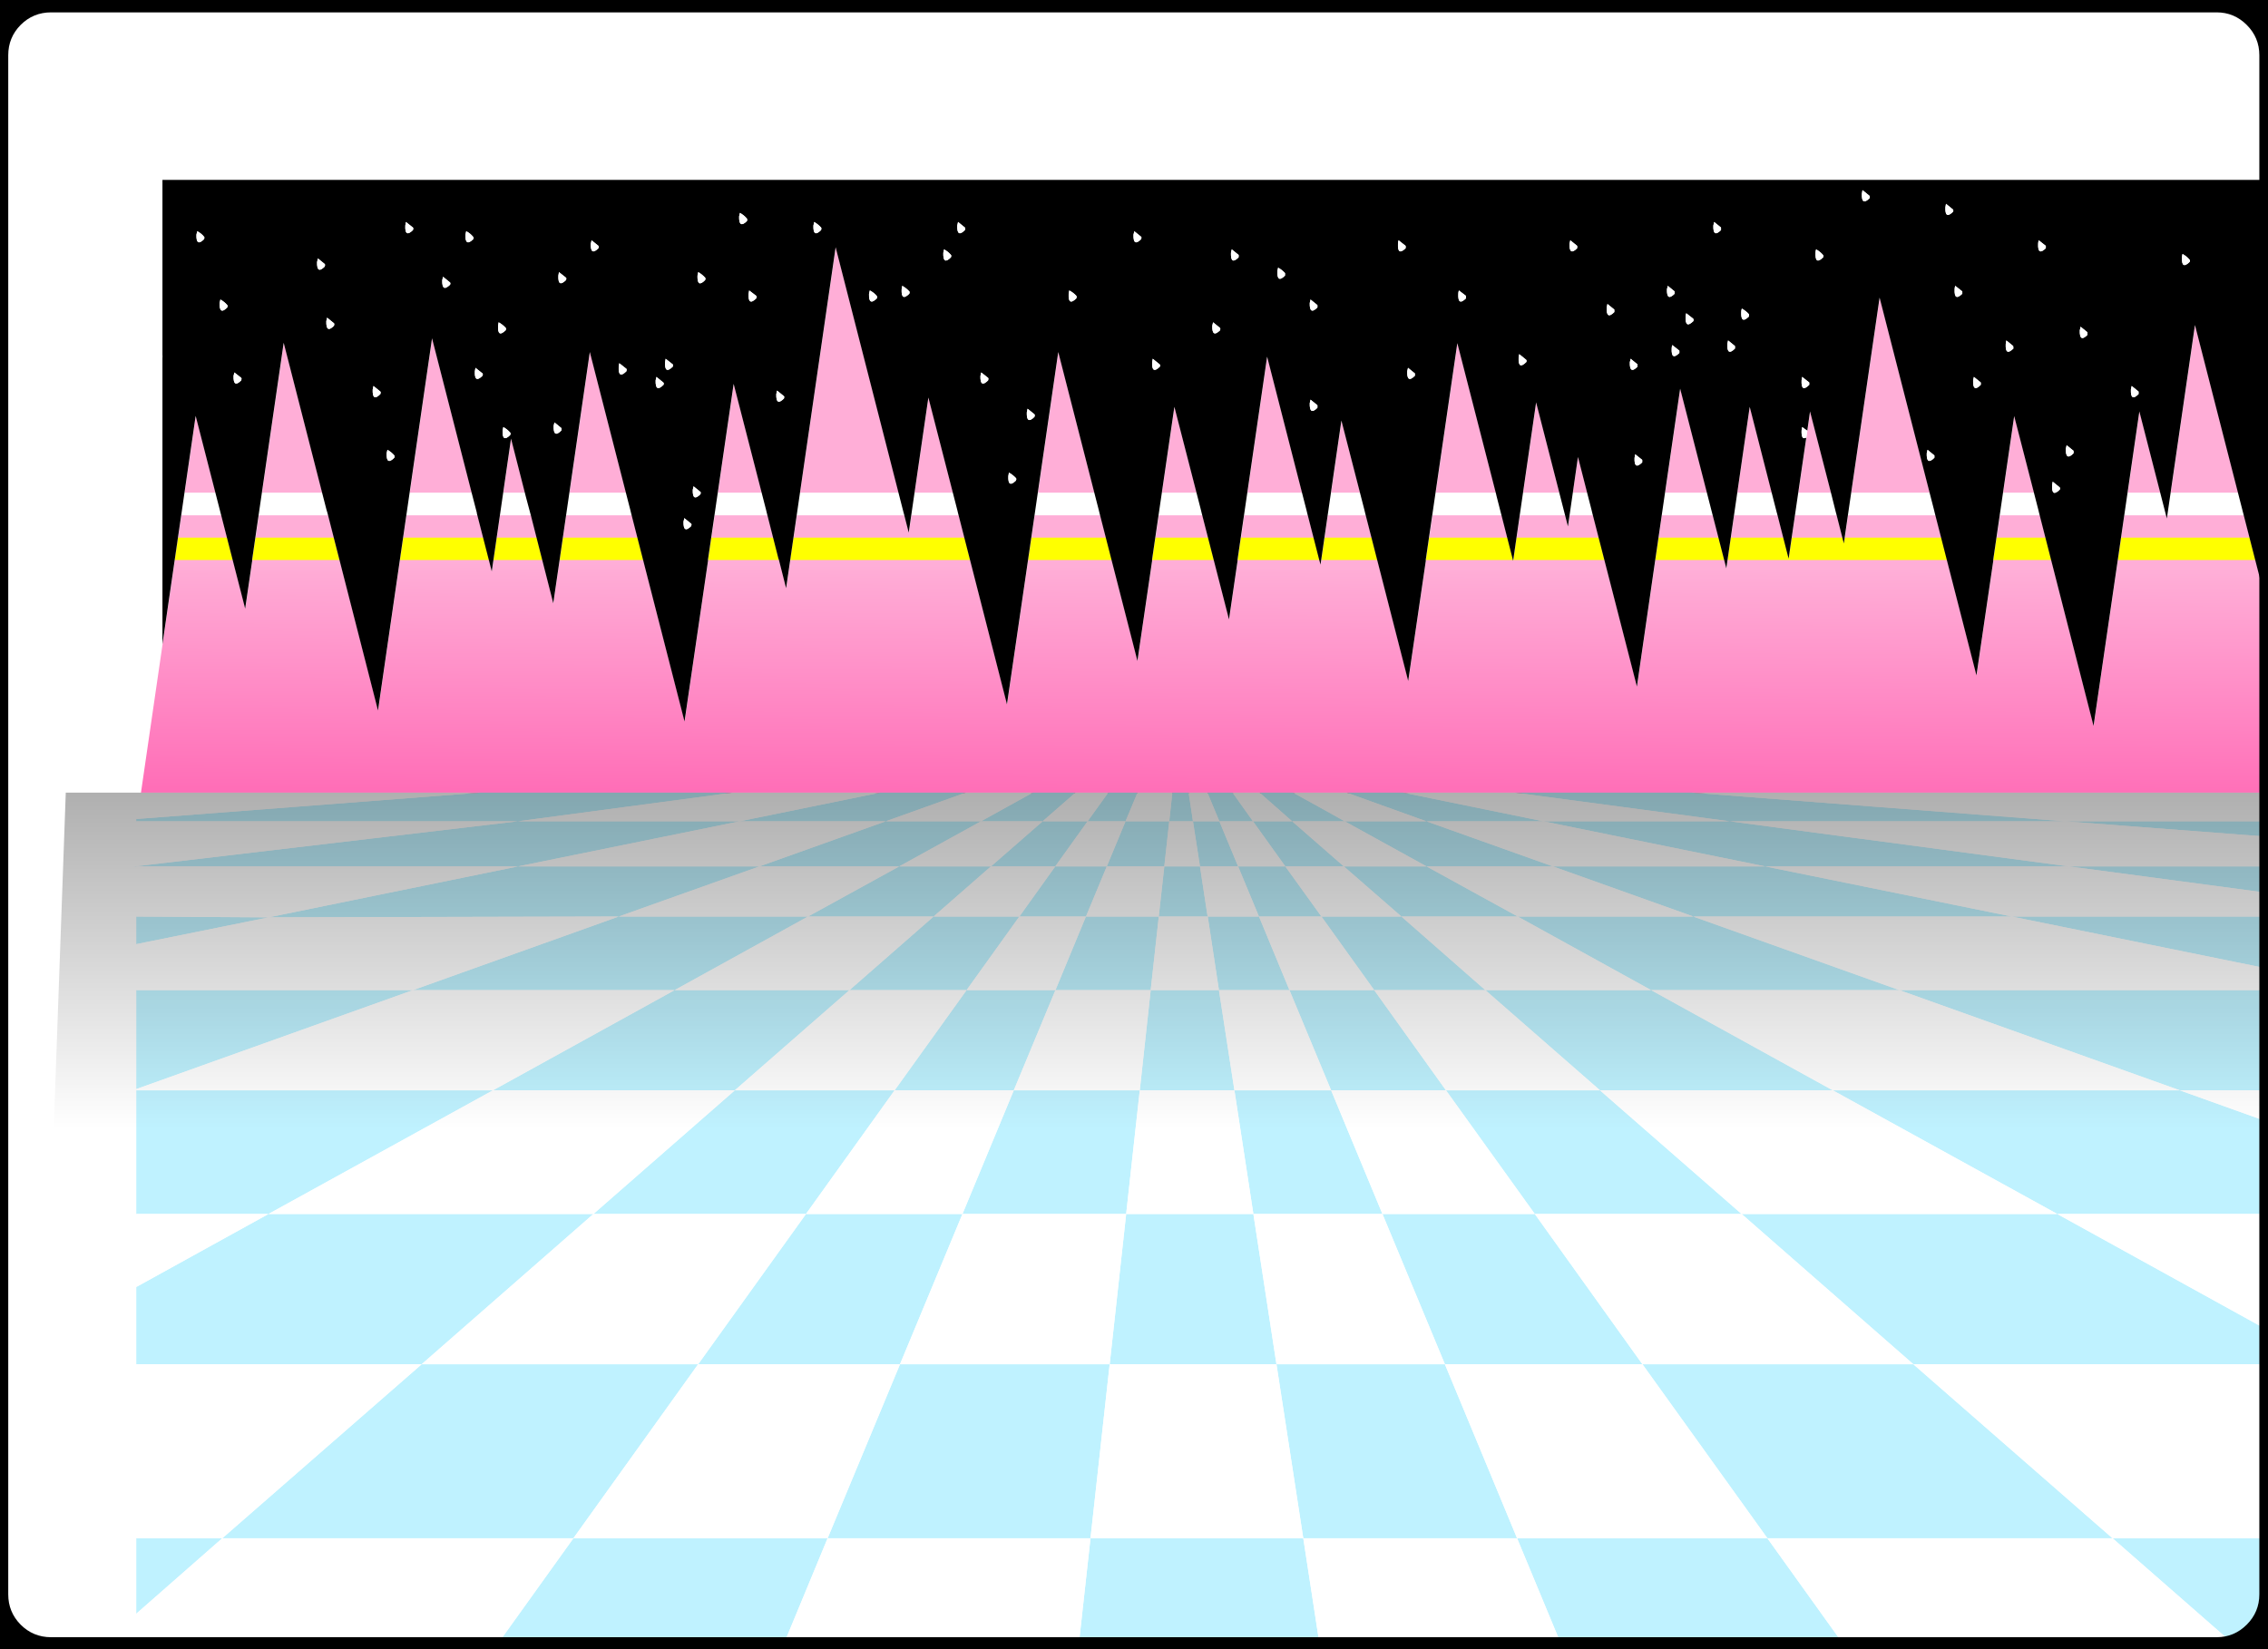 <?xml version="1.0" encoding="UTF-8" standalone="no"?>
<svg xmlns:xlink="http://www.w3.org/1999/xlink" height="2000.0px" width="2750.0px" xmlns="http://www.w3.org/2000/svg">
  <g transform="matrix(5.0, 0.0, 0.0, 5.0, 0.0, 0.0)">
    <use data-characterId="16" height="367.35" id="teeth" transform="matrix(1.0, 0.0, 0.0, 1.0, 29.65, -95.05)" width="676.1" xlink:href="#sprite0"/>
    <use data-characterId="23" height="256.35" id="floor" transform="matrix(1.0, 0.0, 0.0, 1.0, 6.8, 192.25)" width="581.9" xlink:href="#sprite1"/>
    <use data-characterId="7" height="423.4" transform="matrix(1.0, 0.0, 0.0, 1.0, -8.6, -10.3)" width="572.5" xlink:href="#shape5"/>
  </g>
  <defs>
    <g id="sprite0" transform="matrix(1.0, 0.0, 0.0, 1.0, 276.55, 213.15)">
      <use data-characterId="9" height="355.9" transform="matrix(1.0, 0.0, 0.0, 1.0, -267.75, -213.15)" width="531.8" xlink:href="#shape0"/>
      <use data-characterId="11" height="215.0" transform="matrix(1.0, 0.0, 0.0, 1.0, -215.95, -82.0)" width="615.5" xlink:href="#text0"/>
      <use data-characterId="12" height="141.65" transform="matrix(0.953, 0.0, 0.0, 0.936, -272.052, -58.182)" width="575.75" xlink:href="#shape1"/>
      <use data-characterId="13" height="141.5" transform="matrix(0.953, 0.0, 0.0, 0.936, -276.574, -74.466)" width="567.4" xlink:href="#shape2"/>
    </g>
    <g id="shape0" transform="matrix(1.0, 0.0, 0.0, 1.0, 267.75, 213.15)">
      <path d="M264.05 142.75 L-267.75 142.75 -267.75 -213.15 264.05 -213.15 264.05 142.75" fill="#ffffff" fill-rule="evenodd" stroke="none"/>
    </g>
    <g id="shape1" transform="matrix(1.0, 0.0, 0.0, 1.0, 272.5, 269.75)">
      <path d="M161.95 -200.25 L184.2 -200.25 182.75 -206.05 162.75 -206.05 170.0 -256.7 194.65 -158.8 200.6 -200.25 210.75 -200.25 224.45 -145.7 232.25 -200.25 242.9 -200.25 243.1 -199.45 243.2 -200.25 262.7 -200.25 269.3 -173.95 273.05 -200.25 285.1 -200.25 284.95 -200.85 303.25 -128.1 -272.5 -128.1 -258.5 -226.05 -253.45 -206.05 -261.35 -206.05 -262.15 -200.25 -252.0 -200.25 -245.9 -176.1 -242.45 -200.25 -224.85 -200.25 -224.95 -200.85 -212.1 -149.7 -204.9 -200.25 -186.8 -200.25 -183.15 -185.75 -178.25 -220.15 -174.7 -206.05 -180.25 -206.05 -181.05 -200.25 -173.2 -200.25 -167.5 -177.5 -164.25 -200.25 -147.55 -200.25 -134.1 -146.85 -126.45 -200.25 -113.0 -200.25 -113.15 -200.85 -108.25 -181.4 -105.55 -200.25 -78.15 -200.25 -78.3 -200.8 -77.05 -195.8 -76.4 -200.25 -64.35 -200.25 -64.5 -200.85 -52.05 -151.3 -45.05 -200.25 -28.35 -200.25 -18.85 -162.55 -13.45 -200.25 -2.35 -200.25 4.45 -173.3 8.3 -200.25 24.5 -200.25 27.75 -187.5 29.55 -200.25 39.25 -200.25 37.8 -206.05 30.4 -206.05 33.05 -224.85 50.05 -157.35 56.2 -200.25 73.8 -200.25 76.75 -188.5 78.45 -200.25 90.0 -200.25 90.7 -197.4 91.1 -200.25 97.05 -200.25 108.25 -155.9 114.55 -200.25 127.55 -200.25 131.0 -186.55 132.95 -200.25 144.05 -200.25 146.85 -189.05 148.45 -200.25 159.1 -200.25 158.95 -200.8 160.9 -193.0 161.95 -200.25 M201.4 -206.05 L204.25 -226.0 209.3 -206.05 201.4 -206.05 M241.45 -206.05 L233.1 -206.05 236.1 -227.2 241.45 -206.05 M261.25 -206.05 L244.05 -206.05 250.25 -249.6 261.25 -206.05 M273.9 -206.05 L277.4 -230.75 283.65 -206.05 273.9 -206.05 M9.1 -206.05 L14.15 -241.4 23.05 -206.05 9.1 -206.05 M57.0 -206.05 L62.55 -244.9 72.35 -206.05 57.0 -206.05 M79.25 -206.05 L82.6 -229.55 88.5 -206.05 79.25 -206.05 M95.6 -206.05 L91.9 -206.05 93.25 -215.4 95.6 -206.05 M115.4 -206.05 L119.25 -233.1 126.1 -206.05 115.4 -206.05 M133.75 -206.05 L136.95 -228.4 142.6 -206.05 133.75 -206.05 M149.3 -206.05 L152.3 -227.2 157.65 -206.05 149.3 -206.05 M-125.65 -206.05 L-121.6 -234.35 -114.45 -206.05 -125.65 -206.05 M-163.4 -206.05 L-158.2 -242.6 -149.0 -206.05 -163.4 -206.05 M-104.75 -206.05 L-95.65 -269.75 -79.6 -206.05 -104.75 -206.05 M-75.6 -206.05 L-72.05 -230.8 -65.8 -206.05 -75.6 -206.05 M-44.2 -206.05 L-39.0 -242.6 -29.8 -206.05 -44.2 -206.05 M-3.8 -206.05 L-12.65 -206.05 -9.45 -228.4 -3.8 -206.05 M-241.65 -206.05 L-236.1 -245.0 -226.3 -206.05 -241.65 -206.05 M-204.05 -206.05 L-198.35 -246.15 -188.25 -206.05 -204.05 -206.05" fill="url(#gradient0)" fill-rule="evenodd" stroke="none"/>
      <path d="M162.75 -206.05 L182.75 -206.05 184.2 -200.25 161.95 -200.25 162.75 -206.05 M158.95 -200.8 L159.1 -200.25 148.45 -200.25 149.3 -206.05 157.65 -206.05 158.9 -200.95 158.95 -200.8 M144.05 -200.25 L132.95 -200.25 133.75 -206.05 142.6 -206.05 143.85 -200.95 143.9 -200.8 144.05 -200.25 M127.55 -200.25 L114.55 -200.25 115.4 -206.05 126.1 -206.05 127.55 -200.25 M97.05 -200.25 L91.1 -200.25 91.9 -206.05 95.6 -206.05 96.7 -201.7 96.9 -200.85 97.05 -200.25 M90.0 -200.25 L78.45 -200.25 79.25 -206.05 88.5 -206.05 90.0 -200.25 M73.8 -200.25 L56.2 -200.25 57.0 -206.05 72.35 -206.05 72.45 -205.65 72.5 -205.4 73.8 -200.25 M30.4 -206.05 L37.8 -206.05 39.25 -200.25 29.55 -200.25 30.4 -206.05 M24.5 -200.25 L8.3 -200.25 9.1 -206.05 23.05 -206.05 24.15 -201.7 24.35 -200.85 24.5 -200.25 M-2.35 -200.25 L-13.45 -200.25 -12.65 -206.05 -3.8 -206.05 -2.7 -201.7 -2.5 -200.85 -2.35 -200.25 M-28.35 -200.25 L-45.05 -200.25 -44.2 -206.05 -29.8 -206.05 -28.7 -201.7 -28.5 -200.85 -28.35 -200.25 M-64.5 -200.85 L-64.35 -200.25 -76.4 -200.25 -75.6 -206.05 -65.8 -206.05 -64.7 -201.7 -64.5 -200.85 M-78.3 -200.8 L-78.15 -200.25 -105.55 -200.25 -104.75 -206.05 -79.6 -206.05 -78.35 -200.95 -78.3 -200.8 M-113.15 -200.85 L-113.0 -200.25 -126.45 -200.25 -125.65 -206.05 -114.45 -206.05 -113.35 -201.7 -113.15 -200.85 M-147.55 -200.25 L-164.25 -200.25 -163.4 -206.05 -149.0 -206.05 -147.9 -201.7 -147.7 -200.85 -147.55 -200.25 M-173.2 -200.25 L-181.05 -200.25 -180.25 -206.05 -174.7 -206.05 -174.5 -205.2 -173.2 -200.25 M-186.8 -200.25 L-204.9 -200.25 -204.05 -206.05 -188.25 -206.05 -186.95 -200.95 -186.95 -200.8 -186.8 -200.25 M-224.95 -200.85 L-224.85 -200.25 -242.45 -200.25 -241.65 -206.05 -226.3 -206.05 -225.2 -201.7 -224.95 -200.85 M-252.0 -200.25 L-262.15 -200.25 -261.35 -206.05 -253.45 -206.05 -252.0 -200.25 M284.95 -200.85 L285.1 -200.25 273.05 -200.25 273.9 -206.05 283.65 -206.05 284.75 -201.7 284.95 -200.85 M262.7 -200.25 L243.2 -200.25 244.05 -206.05 261.25 -206.05 262.7 -200.25 M242.9 -200.25 L232.25 -200.25 233.1 -206.05 241.45 -206.05 242.9 -200.25 M210.75 -200.25 L200.6 -200.25 201.4 -206.05 209.3 -206.05 210.4 -201.7 210.6 -200.85 210.75 -200.25" fill="#ffffff" fill-rule="evenodd" stroke="none"/>
      <path d="M145.5 -194.45 L146.85 -189.05 147.65 -194.45 160.55 -194.45 160.9 -193.0 161.1 -194.35 161.1 -194.45 185.7 -194.45 187.15 -188.65 131.3 -188.65 132.1 -194.45 145.5 -194.45 M130.45 -188.65 L112.9 -188.65 113.75 -194.45 129.0 -194.45 130.45 -188.65 M99.95 -188.65 L76.8 -188.65 77.6 -194.45 98.5 -194.45 99.95 -188.65 M42.15 -188.65 L27.9 -188.65 28.75 -194.45 40.7 -194.45 42.15 -188.65 M55.35 -194.45 L75.25 -194.45 76.75 -188.65 54.5 -188.65 55.35 -194.45 M7.45 -194.45 L26.0 -194.45 27.45 -188.65 6.6 -188.65 7.45 -194.45 M288.0 -188.65 L271.4 -188.65 272.25 -194.45 286.55 -194.45 288.0 -188.65 M265.6 -188.65 L230.6 -188.65 231.45 -194.45 264.15 -194.45 265.6 -188.65 M213.65 -188.65 L198.9 -188.65 199.75 -194.45 212.2 -194.45 213.65 -188.65 M-183.85 -188.65 L-206.55 -188.65 -205.7 -194.45 -185.3 -194.45 -183.85 -188.65 M-182.75 -188.65 L-181.9 -194.45 -171.75 -194.45 -170.3 -188.65 -182.75 -188.65 M-165.05 -194.45 L-146.1 -194.45 -144.65 -188.65 -165.9 -188.65 -165.05 -194.45 M-221.95 -188.65 L-244.15 -188.65 -243.3 -194.45 -223.4 -194.45 -221.95 -188.65 M-15.15 -188.65 L-14.3 -194.45 -0.9 -194.45 0.55 -188.65 -15.15 -188.65 M-249.1 -188.65 L-263.85 -188.65 -263.0 -194.45 -250.55 -194.45 -249.1 -188.65 M-25.4 -188.65 L-46.7 -188.65 -45.85 -194.45 -26.85 -194.45 -25.4 -188.65 M-61.45 -188.65 L-107.25 -188.65 -106.4 -194.45 -62.9 -194.45 -61.45 -188.65 M-110.1 -188.65 L-128.15 -188.65 -127.3 -194.45 -111.55 -194.45 -110.1 -188.65" fill="#ffff00" fill-rule="evenodd" stroke="none"/>
    </g>
    <linearGradient gradientTransform="matrix(2.0E-4, -0.037, 0.086, 5.0E-4, 11.8, -156.45)" gradientUnits="userSpaceOnUse" id="gradient0" spreadMethod="pad" x1="-819.2" x2="819.2">
      <stop offset="0.0" stop-color="#ff6cb6"/>
      <stop offset="1.0" stop-color="#ffaed7"/>
    </linearGradient>
    <g id="shape2" transform="matrix(1.0, 0.0, 0.0, 1.0, 283.7, 81.45)">
      <path d="M18.5 -23.6 Q18.4 -20.3 20.45 -22.4 L20.45 -23.05 18.7 -24.5 18.5 -23.6 M18.7 -50.45 L18.5 -49.55 Q18.4 -46.3 20.45 -48.4 L20.45 -49.0 18.7 -50.45 M0.4 -61.4 L0.4 -62.0 -1.35 -63.45 -1.55 -62.55 Q-1.65 -59.25 0.4 -61.4 M10.25 -57.8 Q10.15 -54.55 12.2 -56.65 L12.2 -57.3 Q11.45 -58.15 10.45 -58.7 L10.25 -57.8 M56.3 -51.9 Q56.15 -48.65 58.25 -50.75 L58.25 -51.4 56.45 -52.8 Q56.3 -52.4 56.3 -51.9 M40.95 -64.9 Q40.8 -61.65 42.9 -63.75 L42.9 -64.35 41.1 -65.8 Q40.95 -65.35 40.95 -64.9 M144.85 -14.7 L140.35 16.7 137.4 4.95 137.35 4.8 130.45 -22.65 124.5 19.2 112.75 -27.35 106.4 17.1 101.75 49.85 90.4 4.9 90.2 4.05 89.1 -0.3 86.75 -9.65 84.2 8.35 76.1 -23.8 70.25 17.25 66.0 0.35 65.95 0.1 56.05 -39.15 48.0 17.1 48.05 17.1 43.55 48.4 32.6 4.9 32.4 4.05 31.3 -0.3 26.55 -19.1 21.4 17.1 21.25 18.25 20.9 17.0 20.15 14.0 17.85 4.9 17.65 4.05 16.55 -0.3 7.65 -35.65 0.1 17.1 0.15 17.1 -2.05 32.45 -9.0 4.9 -9.2 4.05 -10.3 -0.3 -15.95 -22.65 -21.65 17.1 -21.6 17.1 -25.35 43.2 -35.0 4.9 -35.2 4.05 -36.3 -0.3 -45.5 -36.85 -53.2 17.1 -58.55 54.45 -71.0 4.9 -71.2 4.05 -72.3 -0.3 -78.55 -25.05 -83.55 9.95 -84.8 4.95 -84.85 4.8 -102.15 -64.0 -114.75 24.35 -116.7 16.55 -116.6 17.1 -119.65 4.9 -119.85 4.05 -120.95 -0.3 -128.1 -28.6 -134.65 17.1 -134.6 17.1 -140.6 58.9 -154.2 4.9 -154.4 4.05 -155.5 -0.3 -164.7 -36.85 -172.4 17.1 -174.0 28.25 -179.7 5.5 -181.0 0.55 -184.75 -14.4 -189.65 20.0 -193.45 4.95 -193.45 4.8 -194.75 -0.3 -204.85 -40.4 -213.05 17.1 -218.6 56.05 -231.45 4.9 -231.7 4.05 -232.8 -0.3 -242.6 -39.25 -250.65 17.1 -250.6 17.1 -252.4 29.65 -265.0 -20.3 -273.45 38.85 -273.45 -35.4 -273.45 -36.05 -273.45 -81.45 283.7 -81.45 283.7 25.8 278.45 4.9 278.25 4.05 277.15 -0.3 270.9 -25.0 264.9 17.1 262.8 31.8 243.75 -43.85 236.6 6.3 229.6 -21.45 224.1 17.1 217.95 60.05 204.1 4.9 203.9 4.05 202.8 -0.3 197.75 -20.25 192.4 17.1 192.45 17.1 188.15 46.95 177.55 4.9 177.35 4.05 176.25 -0.3 163.5 -50.95 154.6 11.3 154.6 11.4 154.5 12.05 154.4 12.75 152.45 4.95 152.4 4.8 151.15 -0.3 145.8 -21.45 145.1 -16.45 143.8 -17.4 143.65 -16.5 Q143.55 -13.9 144.85 -14.7 M126.7 -38.4 L124.95 -39.85 124.75 -38.9 Q124.65 -35.65 126.7 -37.75 L126.7 -38.4 M130.25 -46.65 Q129.5 -47.5 128.45 -48.1 128.3 -47.65 128.3 -47.2 128.15 -43.95 130.25 -46.05 L130.25 -46.65 M145.6 -28.35 L145.6 -28.95 143.8 -30.4 143.65 -29.5 Q143.5 -26.2 145.6 -28.35 M103.1 -8.25 L103.1 -8.9 101.3 -10.35 101.15 -9.4 Q101.0 -6.15 103.1 -8.25 M94.05 -48.35 Q93.95 -45.1 96.0 -47.2 L96.0 -47.85 94.25 -49.3 94.05 -48.35 M101.9 -33.05 L101.9 -33.65 100.15 -35.1 99.95 -34.2 Q99.85 -30.95 101.9 -33.05 M110.75 -38.65 Q110.6 -38.2 110.6 -37.75 110.45 -34.5 112.55 -36.6 L112.55 -37.2 110.75 -38.65 M116.1 -44.85 Q116.25 -45.3 116.05 -45.5 L114.3 -46.9 Q114.15 -46.45 114.15 -46.0 114.0 -42.75 116.1 -44.85 M109.4 -53.1 Q109.3 -49.85 111.35 -51.95 L111.35 -52.55 109.6 -54.0 109.4 -53.1 M86.55 -63.75 L86.55 -64.35 84.8 -65.8 84.6 -64.9 Q84.5 -61.65 86.55 -63.75 M147.35 -63.45 Q147.2 -63.0 147.2 -62.55 147.05 -59.25 149.15 -61.4 149.3 -61.8 149.1 -62.0 148.4 -62.85 147.35 -63.45 M123.15 -68.45 L123.15 -69.1 121.4 -70.55 121.2 -69.6 Q121.1 -66.35 123.15 -68.45 M160.95 -76.7 Q161.1 -77.15 160.9 -77.35 L159.15 -78.8 159.0 -77.9 Q158.85 -74.6 160.95 -76.7 M71.65 -35.4 Q71.5 -32.1 73.6 -34.25 73.75 -34.65 73.55 -34.85 L71.8 -36.3 71.65 -35.4 M43.3 -31.85 Q43.2 -28.6 45.25 -30.7 L45.25 -31.3 43.5 -32.75 43.3 -31.85 M-255.35 -30.65 Q-255.45 -27.4 -253.4 -29.5 -253.25 -29.95 -253.4 -30.15 L-255.15 -31.55 -255.35 -30.65 M-264.8 -67.25 Q-264.9 -64.0 -262.85 -66.1 -262.7 -66.55 -262.85 -66.7 -263.55 -67.6 -264.6 -68.15 L-264.8 -67.25 M-258.7 -50.45 L-258.9 -49.55 Q-259.0 -46.3 -256.95 -48.4 -256.8 -48.85 -256.95 -49.0 -257.65 -49.85 -258.7 -50.45 M263.65 -28.35 Q263.8 -28.75 263.6 -28.95 L261.85 -30.4 261.7 -29.5 Q261.55 -26.2 263.65 -28.35 M270.7 -47.2 L270.7 -47.85 268.95 -49.3 268.75 -48.35 Q268.65 -45.1 270.7 -47.2 M274.25 -73.8 L272.5 -75.25 272.3 -74.35 Q272.2 -71.1 274.25 -73.2 L274.25 -73.8 M209.3 -1.8 L207.55 -3.25 207.4 -2.35 Q207.25 0.95 209.35 -1.2 209.5 -1.6 209.3 -1.8 M211.1 -12.7 L210.9 -11.8 Q210.8 -8.5 212.85 -10.6 L212.85 -11.25 211.1 -12.7 M214.45 -42.45 Q214.35 -39.2 216.4 -41.3 L216.4 -41.95 214.65 -43.4 214.45 -42.45 M229.4 -25.95 L229.4 -26.6 227.65 -28.05 227.45 -27.1 Q227.35 -23.85 229.4 -25.95 M177.45 -10.05 L175.7 -11.5 175.5 -10.6 Q175.4 -7.35 177.45 -9.45 L177.45 -10.05 M197.55 -37.75 L197.5 -38.4 195.75 -39.85 195.6 -38.9 Q195.45 -35.65 197.55 -37.75 M189.25 -28.35 L189.25 -28.95 187.5 -30.4 187.3 -29.5 Q187.2 -26.2 189.25 -28.35 M184.55 -51.95 L184.55 -52.55 182.75 -54.0 Q182.6 -53.55 182.6 -53.1 182.45 -49.85 184.55 -51.95 M180.4 -75.25 L180.25 -74.35 Q180.1 -71.1 182.2 -73.2 182.35 -73.6 182.15 -73.8 L180.4 -75.25 M240.6 -62.25 Q240.45 -61.8 240.45 -61.35 240.3 -58.1 242.4 -60.2 242.55 -60.65 242.35 -60.8 241.65 -61.65 240.6 -62.25 M203.85 -64.9 Q203.7 -61.65 205.8 -63.75 L205.8 -64.35 204.0 -65.8 Q203.85 -65.35 203.85 -64.9 M-140.65 6.2 L-140.85 7.1 Q-140.95 10.35 -138.9 8.25 -138.75 7.8 -138.9 7.65 L-140.65 6.2 M-19.65 -33.05 Q-19.5 -33.5 -19.7 -33.65 L-21.45 -35.1 -21.6 -34.2 Q-21.75 -30.95 -19.65 -33.05 M-4.35 -43.1 L-6.1 -44.55 -6.3 -43.65 Q-6.4 -40.4 -4.3 -42.5 -4.2 -42.95 -4.35 -43.1 M-51.55 -20.05 Q-51.4 -20.5 -51.55 -20.7 L-53.3 -22.15 -53.5 -21.2 Q-53.6 -17.95 -51.55 -20.05 M-58.2 -4.7 Q-58.35 -1.45 -56.25 -3.55 -56.1 -4.0 -56.25 -4.15 -57.0 -5.0 -58.05 -5.6 L-58.2 -4.7 M-63.35 -29.5 Q-63.2 -29.95 -63.35 -30.15 L-65.1 -31.55 -65.3 -30.65 Q-65.4 -27.4 -63.35 -29.5 M-42.85 -51.9 Q-43.0 -48.65 -40.9 -50.75 -40.75 -51.2 -40.9 -51.4 -41.65 -52.25 -42.7 -52.8 L-42.85 -51.9 M-69.25 -69.1 L-71.0 -70.55 -71.2 -69.6 Q-71.3 -66.35 -69.25 -68.45 -69.1 -68.9 -69.25 -69.1 M-72.8 -62.0 Q-73.5 -62.85 -74.55 -63.45 L-74.75 -62.55 Q-74.85 -59.25 -72.8 -61.4 -72.65 -61.8 -72.8 -62.0 M-26.35 -67.25 Q-26.45 -64.0 -24.4 -66.1 -24.25 -66.55 -24.4 -66.7 L-26.15 -68.15 -26.35 -67.25 M-117.25 -25.95 Q-117.35 -22.7 -115.3 -24.8 -115.15 -25.25 -115.3 -25.4 L-117.05 -26.85 -117.25 -25.95 M-136.55 -0.6 L-138.3 -2.05 -138.5 -1.15 Q-138.6 2.1 -136.55 0.0 -136.4 -0.45 -136.55 -0.6 M-143.6 -33.65 L-145.4 -35.1 -145.55 -34.2 Q-145.7 -30.95 -143.6 -33.05 -143.45 -33.5 -143.6 -33.65 M-146.0 -28.95 L-147.75 -30.4 -147.95 -29.5 Q-148.05 -26.2 -145.95 -28.35 -145.8 -28.75 -146.0 -28.95 M-157.35 -33.0 Q-157.5 -29.75 -155.4 -31.85 -155.25 -32.3 -155.4 -32.5 L-157.2 -33.95 -157.35 -33.0 M-122.35 -50.75 Q-122.2 -51.2 -122.35 -51.4 L-124.15 -52.8 -124.3 -51.9 Q-124.45 -48.65 -122.35 -50.75 M-137.3 -56.65 Q-137.4 -53.35 -135.35 -55.5 -135.2 -55.9 -135.35 -56.1 -136.1 -56.95 -137.1 -57.55 L-137.3 -56.65 M-126.5 -72.9 L-126.7 -72.0 Q-126.8 -68.7 -124.7 -70.8 -124.6 -71.25 -124.75 -71.45 -125.45 -72.3 -126.5 -72.9 M-93.65 -51.9 Q-93.75 -48.65 -91.65 -50.75 -91.55 -51.2 -91.7 -51.4 -92.4 -52.25 -93.45 -52.8 L-93.65 -51.9 M-83.4 -52.55 Q-84.15 -53.4 -85.2 -54.0 L-85.35 -53.1 Q-85.5 -49.85 -83.4 -51.95 -83.25 -52.4 -83.4 -52.55 M-107.8 -69.6 Q-107.9 -66.35 -105.85 -68.45 -105.7 -68.9 -105.85 -69.1 -106.6 -69.95 -107.6 -70.55 L-107.8 -69.6 M-171.95 -16.5 Q-171.8 -16.95 -171.95 -17.15 L-173.7 -18.6 -173.9 -17.7 Q-174.0 -14.4 -171.95 -16.5 M-186.9 -16.5 Q-187.0 -13.25 -184.95 -15.35 -184.8 -15.8 -184.95 -15.95 -185.65 -16.8 -186.7 -17.4 L-186.9 -16.5 M-192.0 -30.7 Q-191.85 -31.15 -192.0 -31.3 L-193.8 -32.75 -193.95 -31.85 Q-194.1 -28.6 -192.0 -30.7 M-186.1 -42.5 Q-185.95 -42.95 -186.1 -43.1 -186.85 -43.95 -187.9 -44.55 L-188.05 -43.65 Q-188.2 -40.4 -186.1 -42.5 M-214.45 -9.45 Q-214.3 -9.9 -214.45 -10.05 -215.15 -10.9 -216.2 -11.5 L-216.4 -10.6 Q-216.5 -7.35 -214.45 -9.45 M-229.8 -43.65 Q-229.65 -44.1 -229.8 -44.3 L-231.55 -45.75 -231.75 -44.85 Q-231.85 -41.55 -229.8 -43.65 M-219.75 -28.05 L-219.95 -27.1 Q-220.05 -23.85 -218.0 -25.95 -217.85 -26.4 -218.0 -26.6 L-219.75 -28.05 M-233.9 -61.1 L-234.1 -60.15 Q-234.2 -56.9 -232.15 -59.0 -232.0 -59.45 -232.15 -59.65 L-233.9 -61.1 M-209.7 -69.1 L-211.5 -70.55 -211.65 -69.6 Q-211.8 -66.35 -209.7 -68.45 -209.55 -68.9 -209.7 -69.1 M-170.75 -55.5 Q-170.6 -55.9 -170.75 -56.1 L-172.55 -57.55 -172.7 -56.65 Q-172.85 -53.4 -170.75 -55.5 M-164.45 -64.9 Q-164.55 -61.65 -162.5 -63.75 -162.35 -64.2 -162.5 -64.35 L-164.25 -65.8 -164.45 -64.9 M-200.25 -54.3 Q-200.1 -54.75 -200.3 -54.9 L-202.05 -56.35 -202.25 -55.45 Q-202.35 -52.2 -200.25 -54.3 M-196.15 -68.15 L-196.35 -67.25 Q-196.45 -64.0 -194.35 -66.1 -194.2 -66.55 -194.4 -66.7 -195.1 -67.6 -196.15 -68.15" fill="#000000" fill-rule="evenodd" stroke="none"/>
      <path d="M40.95 -64.9 Q40.95 -65.35 41.1 -65.8 L42.9 -64.35 42.9 -63.75 Q40.8 -61.65 40.95 -64.9 M56.3 -51.9 Q56.3 -52.4 56.45 -52.8 L58.25 -51.4 58.25 -50.75 Q56.15 -48.65 56.3 -51.9 M10.25 -57.8 L10.45 -58.7 Q11.45 -58.15 12.2 -57.3 L12.2 -56.65 Q10.15 -54.55 10.25 -57.8 M0.4 -61.4 Q-1.65 -59.25 -1.55 -62.55 L-1.35 -63.45 0.4 -62.0 0.4 -61.4 M18.7 -50.45 L20.45 -49.0 20.45 -48.4 Q18.4 -46.3 18.5 -49.55 L18.7 -50.45 M18.5 -23.6 L18.7 -24.5 20.45 -23.05 20.45 -22.4 Q18.4 -20.3 18.5 -23.6 M144.85 -14.7 Q143.55 -13.9 143.65 -16.5 L143.8 -17.4 145.1 -16.45 144.85 -14.7 M-273.45 -36.05 L-273.45 -35.4 Q-275.55 -33.3 -275.4 -36.55 L-275.25 -37.45 -273.45 -36.05 M43.3 -31.85 L43.5 -32.75 45.25 -31.3 45.25 -30.7 Q43.2 -28.6 43.3 -31.85 M71.65 -35.4 L71.8 -36.3 73.55 -34.85 Q73.75 -34.65 73.6 -34.25 71.5 -32.1 71.65 -35.4 M160.95 -76.7 Q158.85 -74.6 159.0 -77.9 L159.15 -78.8 160.9 -77.35 Q161.1 -77.15 160.95 -76.7 M123.15 -68.45 Q121.1 -66.35 121.2 -69.6 L121.4 -70.55 123.15 -69.1 123.15 -68.45 M147.35 -63.45 Q148.4 -62.85 149.1 -62.0 149.3 -61.8 149.15 -61.4 147.05 -59.25 147.2 -62.55 147.2 -63.0 147.35 -63.45 M86.55 -63.75 Q84.5 -61.65 84.6 -64.9 L84.8 -65.8 86.55 -64.35 86.55 -63.75 M109.4 -53.1 L109.6 -54.0 111.35 -52.55 111.35 -51.95 Q109.3 -49.85 109.4 -53.1 M116.1 -44.85 Q114.0 -42.75 114.15 -46.0 114.15 -46.45 114.3 -46.9 L116.05 -45.5 Q116.25 -45.3 116.1 -44.85 M110.75 -38.65 L112.55 -37.2 112.55 -36.6 Q110.45 -34.5 110.6 -37.75 110.6 -38.2 110.75 -38.65 M101.9 -33.05 Q99.85 -30.95 99.95 -34.2 L100.15 -35.1 101.9 -33.65 101.9 -33.05 M94.05 -48.35 L94.25 -49.3 96.0 -47.85 96.0 -47.2 Q93.95 -45.1 94.05 -48.35 M103.1 -8.25 Q101.0 -6.15 101.15 -9.4 L101.3 -10.35 103.1 -8.9 103.1 -8.25 M145.6 -28.35 Q143.5 -26.2 143.65 -29.5 L143.8 -30.4 145.6 -28.95 145.6 -28.35 M130.25 -46.65 L130.25 -46.05 Q128.15 -43.95 128.3 -47.2 128.3 -47.65 128.45 -48.1 129.5 -47.5 130.25 -46.65 M126.7 -38.4 L126.7 -37.75 Q124.65 -35.65 124.75 -38.9 L124.95 -39.85 126.7 -38.4 M203.85 -64.9 Q203.85 -65.35 204.0 -65.8 L205.8 -64.35 205.8 -63.75 Q203.7 -61.65 203.85 -64.9 M240.6 -62.25 Q241.65 -61.65 242.35 -60.8 242.55 -60.65 242.4 -60.2 240.3 -58.1 240.45 -61.35 240.45 -61.8 240.6 -62.25 M180.4 -75.25 L182.15 -73.8 Q182.35 -73.6 182.2 -73.2 180.1 -71.1 180.25 -74.35 L180.4 -75.25 M184.55 -51.95 Q182.45 -49.85 182.6 -53.1 182.6 -53.55 182.75 -54.0 L184.55 -52.55 184.55 -51.95 M189.25 -28.35 Q187.2 -26.2 187.3 -29.5 L187.5 -30.4 189.25 -28.95 189.25 -28.35 M197.55 -37.75 Q195.45 -35.65 195.6 -38.9 L195.75 -39.85 197.5 -38.4 197.55 -37.75 M177.45 -10.05 L177.45 -9.45 Q175.4 -7.35 175.5 -10.6 L175.7 -11.5 177.45 -10.05 M229.4 -25.95 Q227.35 -23.85 227.45 -27.1 L227.65 -28.05 229.4 -26.6 229.4 -25.95 M214.45 -42.45 L214.65 -43.4 216.4 -41.95 216.4 -41.3 Q214.35 -39.2 214.45 -42.45 M211.1 -12.7 L212.85 -11.25 212.85 -10.6 Q210.8 -8.5 210.9 -11.8 L211.1 -12.7 M209.3 -1.8 Q209.5 -1.6 209.35 -1.2 207.25 0.95 207.4 -2.35 L207.55 -3.25 209.3 -1.8 M274.25 -73.8 L274.25 -73.2 Q272.2 -71.1 272.3 -74.35 L272.5 -75.25 274.25 -73.8 M270.7 -47.2 Q268.65 -45.1 268.75 -48.35 L268.95 -49.3 270.7 -47.85 270.7 -47.2 M263.65 -28.35 Q261.55 -26.2 261.7 -29.5 L261.85 -30.4 263.6 -28.95 Q263.8 -28.75 263.65 -28.35 M-258.7 -50.45 Q-257.65 -49.85 -256.95 -49.0 -256.8 -48.85 -256.95 -48.4 -259.0 -46.3 -258.9 -49.55 L-258.7 -50.45 M-264.8 -67.25 L-264.6 -68.15 Q-263.55 -67.6 -262.85 -66.7 -262.7 -66.55 -262.85 -66.1 -264.9 -64.0 -264.8 -67.25 M-255.35 -30.65 L-255.15 -31.55 -253.4 -30.15 Q-253.25 -29.95 -253.4 -29.5 -255.45 -27.4 -255.35 -30.65 M-281.75 -25.4 Q-281.55 -25.25 -281.7 -24.8 -283.8 -22.7 -283.7 -25.95 L-283.5 -26.85 -281.75 -25.4 M-196.15 -68.15 Q-195.1 -67.6 -194.4 -66.7 -194.2 -66.55 -194.35 -66.1 -196.45 -64.0 -196.35 -67.25 L-196.15 -68.15 M-200.25 -54.3 Q-202.35 -52.2 -202.25 -55.45 L-202.05 -56.35 -200.3 -54.9 Q-200.1 -54.75 -200.25 -54.3 M-164.45 -64.9 L-164.25 -65.8 -162.5 -64.35 Q-162.35 -64.2 -162.5 -63.75 -164.55 -61.65 -164.45 -64.9 M-170.75 -55.5 Q-172.85 -53.4 -172.7 -56.65 L-172.55 -57.55 -170.75 -56.1 Q-170.6 -55.9 -170.75 -55.5 M-209.7 -69.1 Q-209.55 -68.9 -209.7 -68.45 -211.8 -66.35 -211.65 -69.6 L-211.5 -70.55 -209.7 -69.1 M-233.9 -61.1 L-232.15 -59.65 Q-232.0 -59.45 -232.15 -59.0 -234.2 -56.9 -234.1 -60.15 L-233.9 -61.1 M-219.75 -28.05 L-218.0 -26.6 Q-217.85 -26.4 -218.0 -25.95 -220.05 -23.85 -219.95 -27.1 L-219.75 -28.05 M-229.8 -43.65 Q-231.85 -41.55 -231.75 -44.85 L-231.55 -45.75 -229.8 -44.3 Q-229.65 -44.1 -229.8 -43.65 M-214.45 -9.45 Q-216.5 -7.35 -216.4 -10.6 L-216.2 -11.5 Q-215.15 -10.9 -214.45 -10.05 -214.3 -9.9 -214.45 -9.45 M-186.1 -42.5 Q-188.2 -40.4 -188.05 -43.65 L-187.9 -44.55 Q-186.85 -43.95 -186.1 -43.1 -185.95 -42.95 -186.1 -42.5 M-192.0 -30.7 Q-194.1 -28.6 -193.95 -31.85 L-193.8 -32.75 -192.0 -31.3 Q-191.85 -31.15 -192.0 -30.7 M-186.9 -16.5 L-186.7 -17.4 Q-185.65 -16.8 -184.95 -15.95 -184.8 -15.8 -184.95 -15.35 -187.0 -13.25 -186.9 -16.5 M-171.95 -16.5 Q-174.0 -14.4 -173.9 -17.7 L-173.7 -18.6 -171.95 -17.15 Q-171.8 -16.95 -171.95 -16.5 M-107.8 -69.6 L-107.6 -70.55 Q-106.6 -69.95 -105.85 -69.1 -105.7 -68.9 -105.85 -68.45 -107.9 -66.35 -107.8 -69.6 M-83.4 -52.55 Q-83.25 -52.4 -83.4 -51.95 -85.5 -49.85 -85.35 -53.1 L-85.2 -54.0 Q-84.15 -53.4 -83.4 -52.55 M-93.65 -51.9 L-93.45 -52.8 Q-92.4 -52.25 -91.7 -51.4 -91.55 -51.2 -91.65 -50.75 -93.75 -48.65 -93.65 -51.9 M-126.5 -72.9 Q-125.45 -72.3 -124.75 -71.45 -124.6 -71.25 -124.7 -70.8 -126.8 -68.7 -126.7 -72.0 L-126.5 -72.9 M-137.3 -56.65 L-137.1 -57.55 Q-136.1 -56.95 -135.35 -56.1 -135.2 -55.9 -135.35 -55.5 -137.4 -53.35 -137.3 -56.65 M-122.35 -50.75 Q-124.45 -48.65 -124.3 -51.9 L-124.15 -52.8 -122.35 -51.4 Q-122.2 -51.2 -122.35 -50.75 M-157.35 -33.0 L-157.2 -33.95 -155.4 -32.5 Q-155.25 -32.3 -155.4 -31.85 -157.5 -29.75 -157.35 -33.0 M-146.0 -28.95 Q-145.8 -28.75 -145.95 -28.35 -148.05 -26.2 -147.95 -29.5 L-147.75 -30.4 -146.0 -28.95 M-143.6 -33.65 Q-143.45 -33.5 -143.6 -33.05 -145.7 -30.95 -145.55 -34.2 L-145.4 -35.1 -143.6 -33.65 M-136.55 -0.6 Q-136.4 -0.45 -136.55 0.0 -138.6 2.1 -138.5 -1.15 L-138.3 -2.05 -136.55 -0.6 M-117.25 -25.95 L-117.05 -26.85 -115.3 -25.4 Q-115.15 -25.25 -115.3 -24.8 -117.35 -22.7 -117.25 -25.95 M-26.35 -67.25 L-26.15 -68.15 -24.4 -66.7 Q-24.25 -66.55 -24.4 -66.1 -26.45 -64.0 -26.35 -67.25 M-72.8 -62.0 Q-72.65 -61.8 -72.8 -61.4 -74.85 -59.25 -74.75 -62.55 L-74.55 -63.45 Q-73.5 -62.85 -72.8 -62.0 M-69.25 -69.1 Q-69.1 -68.9 -69.25 -68.45 -71.3 -66.35 -71.2 -69.6 L-71.0 -70.55 -69.25 -69.1 M-42.85 -51.9 L-42.7 -52.8 Q-41.65 -52.25 -40.9 -51.4 -40.75 -51.2 -40.9 -50.75 -43.0 -48.65 -42.85 -51.9 M-63.35 -29.5 Q-65.4 -27.4 -65.3 -30.65 L-65.1 -31.55 -63.35 -30.15 Q-63.2 -29.95 -63.35 -29.5 M-58.2 -4.7 L-58.05 -5.6 Q-57.0 -5.0 -56.25 -4.15 -56.1 -4.0 -56.25 -3.55 -58.35 -1.45 -58.2 -4.7 M-51.55 -20.05 Q-53.6 -17.95 -53.5 -21.2 L-53.3 -22.15 -51.55 -20.7 Q-51.4 -20.5 -51.55 -20.05 M-4.35 -43.1 Q-4.2 -42.95 -4.3 -42.5 -6.4 -40.4 -6.3 -43.65 L-6.1 -44.55 -4.35 -43.1 M-19.65 -33.05 Q-21.75 -30.95 -21.6 -34.2 L-21.45 -35.1 -19.7 -33.65 Q-19.5 -33.5 -19.65 -33.05 M-140.65 6.2 L-138.9 7.65 Q-138.75 7.8 -138.9 8.25 -140.95 10.35 -140.85 7.1 L-140.65 6.2" fill="#ffffff" fill-rule="evenodd" stroke="none"/>
    </g>
    <g id="sprite1" transform="matrix(1.0, 0.0, 0.0, 1.0, 284.4, 120.0)">
      <use data-characterId="17" height="227.1" transform="matrix(1.0, 0.0, 0.0, 1.0, -258.85, -120.0)" width="522.35" xlink:href="#shape3"/>
      <use data-characterId="18" height="256.35" transform="matrix(1.0, 0.0, 0.0, 1.0, -284.4, -120.0)" width="581.9" xlink:href="#shape4"/>
    </g>
    <g id="shape3" transform="matrix(1.0, 0.0, 0.0, 1.0, 258.85, 120.0)">
      <path d="M49.05 -120.0 L83.05 -113.05 128.25 -113.05 210.55 -102.1 136.9 -102.1 83.05 -113.05 54.7 -113.05 35.35 -120.0 49.05 -120.0 M54.7 -113.05 L85.4 -102.1 136.9 -102.1 196.65 -89.95 263.5 -89.95 263.5 -76.35 196.65 -89.95 119.45 -89.95 85.4 -102.1 54.75 -102.1 76.85 -89.95 48.65 -89.95 34.7 -102.1 20.5 -102.1 29.25 -89.95 48.65 -89.95 69.0 -72.1 109.2 -72.1 76.85 -89.95 119.45 -89.95 119.7 -89.85 169.4 -72.1 263.5 -72.1 263.5 -47.8 237.4 -47.8 169.4 -72.1 109.2 -72.1 153.25 -47.8 96.8 -47.8 131.15 -17.8 81.0 -17.8 59.45 -47.8 31.6 -47.8 44.05 -17.8 81.0 -17.8 107.1 18.65 59.2 18.65 76.7 60.85 137.4 60.85 107.1 18.65 172.8 18.65 131.15 -17.8 207.7 -17.8 263.5 13.0 263.5 18.65 172.8 18.65 221.1 60.85 263.5 60.85 263.5 97.95 221.1 60.85 137.4 60.85 170.55 107.1 95.9 107.1 76.7 60.85 24.85 60.85 31.95 107.1 -31.85 107.1 -26.75 60.85 -90.5 60.85 -72.95 18.65 -22.1 18.65 -18.1 -17.8 -57.8 -17.8 -45.35 -47.8 -14.8 -47.8 -12.15 -72.1 -35.25 -72.1 -27.9 -89.85 -27.85 -89.95 -10.2 -89.95 -8.85 -102.1 -22.8 -102.1 -18.25 -113.05 -27.45 -113.05 -35.3 -102.1 -50.9 -102.1 -64.8 -89.95 -95.25 -89.95 -73.15 -102.1 -50.9 -102.1 -38.35 -113.05 -53.3 -113.05 -73.15 -102.1 -107.05 -102.1 -141.15 -89.95 -95.25 -89.95 -127.6 -72.1 -85.2 -72.1 -64.8 -89.95 -44.0 -89.95 -35.3 -102.1 -22.8 -102.1 -27.85 -89.95 -44.0 -89.95 -56.8 -72.1 -35.25 -72.1 -45.35 -47.8 -74.25 -47.8 -95.75 -17.8 -147.3 -17.8 -113.0 -47.8 -171.65 -47.8 -127.6 -72.1 -191.05 -72.1 -141.15 -89.95 -226.05 -89.75 -258.15 -83.25 -258.15 -89.95 -226.05 -89.75 -165.6 -102.1 -258.15 -102.1 -258.85 -102.1 -258.15 -102.15 -165.6 -113.05 -258.15 -113.05 -258.15 -113.6 -174.7 -120.0 -113.55 -120.0 -165.6 -113.05 -111.8 -113.05 -77.75 -120.0 -57.0 -120.0 -76.4 -113.05 -53.3 -113.05 -40.75 -120.0 -30.4 -120.0 -38.35 -113.05 -27.45 -113.05 -22.45 -120.0 -15.35 -120.0 -18.25 -113.05 -7.65 -113.05 -6.9 -120.0 -2.95 -120.0 -1.9 -113.05 -7.65 -113.05 -8.85 -102.1 -0.2 -102.1 -1.9 -113.05 4.5 -113.05 1.6 -120.0 7.7 -120.0 12.65 -113.05 4.5 -113.05 9.05 -102.1 -0.2 -102.1 1.65 -89.95 14.1 -89.95 9.05 -102.1 20.5 -102.1 12.65 -113.05 22.15 -113.05 14.25 -120.0 22.35 -120.0 Q28.65 -116.55 34.9 -113.05 L54.7 -113.05 M263.5 -95.05 L210.55 -102.1 263.5 -102.1 263.5 -95.05 M263.5 -108.95 L209.55 -113.05 128.25 -113.05 76.15 -120.0 119.0 -120.0 209.55 -113.05 263.5 -113.05 263.5 -108.95 M34.7 -102.1 L54.75 -102.1 34.9 -113.05 22.15 -113.05 34.7 -102.1 M42.05 -72.1 L59.45 -47.8 96.8 -47.8 69.0 -72.1 42.05 -72.1 29.25 -89.95 14.1 -89.95 14.15 -89.85 21.5 -72.1 42.05 -72.1 M1.7 -89.85 L1.65 -89.95 -10.2 -89.95 -10.2 -89.85 -12.15 -72.1 4.4 -72.1 1.7 -89.85 M4.4 -72.1 L8.15 -47.8 31.6 -47.8 21.5 -72.1 4.4 -72.1 M8.15 -47.8 L-14.8 -47.8 -18.1 -17.8 12.75 -17.8 8.15 -47.8 M12.75 -17.8 L18.35 18.65 59.2 18.65 44.05 -17.8 12.75 -17.8 M263.5 -38.45 L263.5 -17.8 207.7 -17.8 153.25 -47.8 237.4 -47.8 263.5 -38.45 M-109.65 107.1 L-185.3 107.1 -152.15 60.85 -90.5 60.85 -109.65 107.1 M-258.15 79.15 L-258.15 60.85 -237.3 60.85 -258.15 79.15 M-258.15 18.65 L-258.15 -0.1 -226.1 -17.8 -147.3 -17.8 -188.95 18.65 -121.9 18.65 -152.15 60.85 -237.3 60.85 -188.95 18.65 -258.15 18.65 M-258.15 -17.8 L-258.15 -47.8 -171.65 -47.8 -226.1 -17.8 -258.15 -17.8 M-258.15 -48.1 L-258.15 -72.1 -191.05 -72.1 -258.15 -48.1 M18.35 18.65 L-22.1 18.65 -26.75 60.85 24.85 60.85 18.35 18.65 M-113.0 -47.8 L-74.25 -47.8 -56.8 -72.1 -85.2 -72.1 -113.0 -47.8 M-76.4 -113.05 L-111.8 -113.05 -165.6 -102.1 -107.05 -102.1 -76.4 -113.05 M-95.75 -17.8 L-57.8 -17.8 -72.95 18.65 -121.9 18.65 -95.75 -17.8" fill="#bff2ff" fill-rule="evenodd" stroke="none"/>
      <path d="M83.05 -113.05 L136.9 -102.1 210.55 -102.1 128.25 -113.05 83.05 -113.05 49.05 -120.0 76.15 -120.0 128.25 -113.05 209.55 -113.05 263.5 -108.95 263.5 -102.1 210.55 -102.1 263.5 -95.05 263.5 -89.95 196.65 -89.95 136.9 -102.1 85.4 -102.1 54.7 -113.05 83.05 -113.05 M35.35 -120.0 L54.7 -113.05 34.9 -113.05 54.75 -102.1 34.7 -102.1 48.65 -89.95 76.85 -89.95 54.75 -102.1 85.4 -102.1 119.45 -89.95 196.65 -89.95 263.5 -76.35 263.5 -72.1 169.4 -72.1 119.7 -89.85 119.45 -89.95 76.85 -89.95 109.2 -72.1 69.0 -72.1 48.65 -89.95 29.25 -89.95 20.5 -102.1 34.7 -102.1 22.15 -113.05 34.9 -113.05 Q28.65 -116.55 22.35 -120.0 L35.35 -120.0 M1.6 -120.0 L4.5 -113.05 12.65 -113.05 7.7 -120.0 14.25 -120.0 22.15 -113.05 12.65 -113.05 20.5 -102.1 9.05 -102.1 4.5 -113.05 -1.9 -113.05 -0.2 -102.1 9.05 -102.1 14.1 -89.95 1.65 -89.95 -0.2 -102.1 -8.85 -102.1 -7.65 -113.05 -18.25 -113.05 -15.35 -120.0 -6.9 -120.0 -7.65 -113.05 -1.9 -113.05 -2.95 -120.0 1.6 -120.0 M81.0 -17.8 L44.05 -17.8 31.6 -47.8 59.45 -47.8 81.0 -17.8 131.15 -17.8 96.8 -47.8 153.25 -47.8 109.2 -72.1 169.4 -72.1 237.4 -47.8 263.5 -47.8 263.5 -38.45 237.4 -47.8 153.25 -47.8 207.7 -17.8 263.5 -17.8 263.5 13.0 207.7 -17.8 131.15 -17.8 172.8 18.65 263.5 18.65 263.5 60.85 221.1 60.85 172.8 18.65 107.1 18.65 137.4 60.85 76.7 60.85 59.2 18.65 107.1 18.65 81.0 -17.8 M8.15 -47.8 L12.75 -17.8 -18.1 -17.8 -14.8 -47.8 8.15 -47.8 4.4 -72.1 21.5 -72.1 31.6 -47.8 8.15 -47.8 M1.7 -89.85 L4.4 -72.1 -12.15 -72.1 -10.2 -89.85 -10.2 -89.95 1.65 -89.95 1.7 -89.85 M42.05 -72.1 L21.5 -72.1 14.15 -89.85 14.1 -89.95 29.25 -89.95 42.05 -72.1 69.0 -72.1 96.8 -47.8 59.45 -47.8 42.05 -72.1 M12.75 -17.8 L44.05 -17.8 59.2 18.65 18.35 18.65 12.75 -17.8 M119.0 -120.0 L263.5 -120.0 263.5 -113.05 209.55 -113.05 119.0 -120.0 M263.5 97.95 L263.5 107.1 170.55 107.1 137.4 60.85 221.1 60.85 263.5 97.95 M95.9 107.1 L31.95 107.1 24.85 60.85 76.7 60.85 95.9 107.1 M-31.85 107.1 L-109.65 107.1 -90.5 60.85 -152.15 60.85 -185.3 107.1 -258.15 107.1 -258.15 79.15 -237.3 60.85 -258.15 60.85 -258.15 18.65 -188.95 18.65 -147.3 -17.8 -226.1 -17.8 -258.15 -0.1 -258.15 -17.8 -226.1 -17.8 -171.65 -47.8 -258.15 -47.8 -258.15 -48.1 -191.05 -72.1 -258.15 -72.1 -258.15 -83.25 -226.05 -89.75 -141.15 -89.95 -191.05 -72.1 -127.6 -72.1 -171.65 -47.8 -113.0 -47.8 -147.3 -17.8 -95.75 -17.8 -74.25 -47.8 -45.35 -47.8 -35.25 -72.1 -56.8 -72.1 -44.0 -89.95 -27.85 -89.95 -22.8 -102.1 -35.3 -102.1 -27.45 -113.05 -38.35 -113.05 -30.4 -120.0 -22.45 -120.0 -27.45 -113.05 -18.25 -113.05 -22.8 -102.1 -8.85 -102.1 -10.2 -89.95 -27.85 -89.95 -27.9 -89.85 -35.25 -72.1 -12.15 -72.1 -14.8 -47.8 -45.35 -47.8 -57.8 -17.8 -18.1 -17.8 -22.1 18.65 -72.95 18.65 -90.5 60.85 -26.75 60.85 -31.85 107.1 M-258.15 -89.95 L-258.15 -102.1 -165.6 -102.1 -226.05 -89.75 -258.15 -89.95 M-258.15 -102.15 L-258.15 -113.05 -165.6 -113.05 -258.15 -102.15 M-258.15 -113.6 L-258.15 -120.0 -174.7 -120.0 -258.15 -113.6 M-113.55 -120.0 L-77.75 -120.0 -111.8 -113.05 -165.6 -113.05 -113.55 -120.0 M-57.0 -120.0 L-40.75 -120.0 -53.3 -113.05 -76.4 -113.05 -57.0 -120.0 M18.35 18.65 L24.85 60.85 -26.75 60.85 -22.1 18.65 18.35 18.65 M-73.15 -102.1 L-53.3 -113.05 -38.35 -113.05 -50.9 -102.1 -73.15 -102.1 -95.25 -89.95 -64.8 -89.95 -50.9 -102.1 -35.3 -102.1 -44.0 -89.95 -64.8 -89.95 -85.2 -72.1 -127.6 -72.1 -95.25 -89.95 -141.15 -89.95 -107.05 -102.1 -73.15 -102.1 M-113.0 -47.8 L-85.2 -72.1 -56.8 -72.1 -74.25 -47.8 -113.0 -47.8 M-76.4 -113.05 L-107.05 -102.1 -165.6 -102.1 -111.8 -113.05 -76.4 -113.05 M-95.75 -17.8 L-121.9 18.65 -72.95 18.65 -57.8 -17.8 -95.75 -17.8 M-121.9 18.65 L-188.95 18.65 -237.3 60.85 -152.15 60.85 -121.9 18.65" fill="#ffffff" fill-rule="evenodd" stroke="none"/>
    </g>
    <g id="shape4" transform="matrix(1.0, 0.0, 0.0, 1.0, 284.4, 120.0)">
      <path d="M-275.25 -120.0 L288.1 -120.0 297.5 136.35 -284.4 135.2 -275.25 -120.0" fill="url(#gradient1)" fill-rule="evenodd" stroke="none"/>
    </g>
    <linearGradient gradientTransform="matrix(0.0, 0.08, -0.04, 0.0, -18.55, -103.95)" gradientUnits="userSpaceOnUse" id="gradient1" spreadMethod="pad" x1="-819.2" x2="819.2">
      <stop offset="0.0" stop-color="#000000" stop-opacity="0.502"/>
      <stop offset="1.0" stop-color="#010101" stop-opacity="0.0"/>
    </linearGradient>
    <g id="shape5" transform="matrix(1.0, 0.0, 0.0, 1.0, 8.6, 10.3)">
      <path d="M563.9 -10.3 L563.9 413.1 -8.6 413.1 -8.6 -10.3 563.9 -10.3 M537.55 3.0 L12.4 3.0 Q8.05 3.0 5.0 6.05 2.0 9.1 2.0 13.4 L2.0 386.7 Q2.0 391.0 5.0 394.05 8.05 397.1 12.4 397.1 L537.55 397.1 Q541.8 397.1 544.85 394.05 547.9 391.0 547.9 386.7 L547.9 13.4 Q547.9 9.1 544.85 6.05 541.8 3.0 537.55 3.0" fill="#000000" fill-rule="evenodd" stroke="none"/>
    </g>
  </defs>
</svg>
